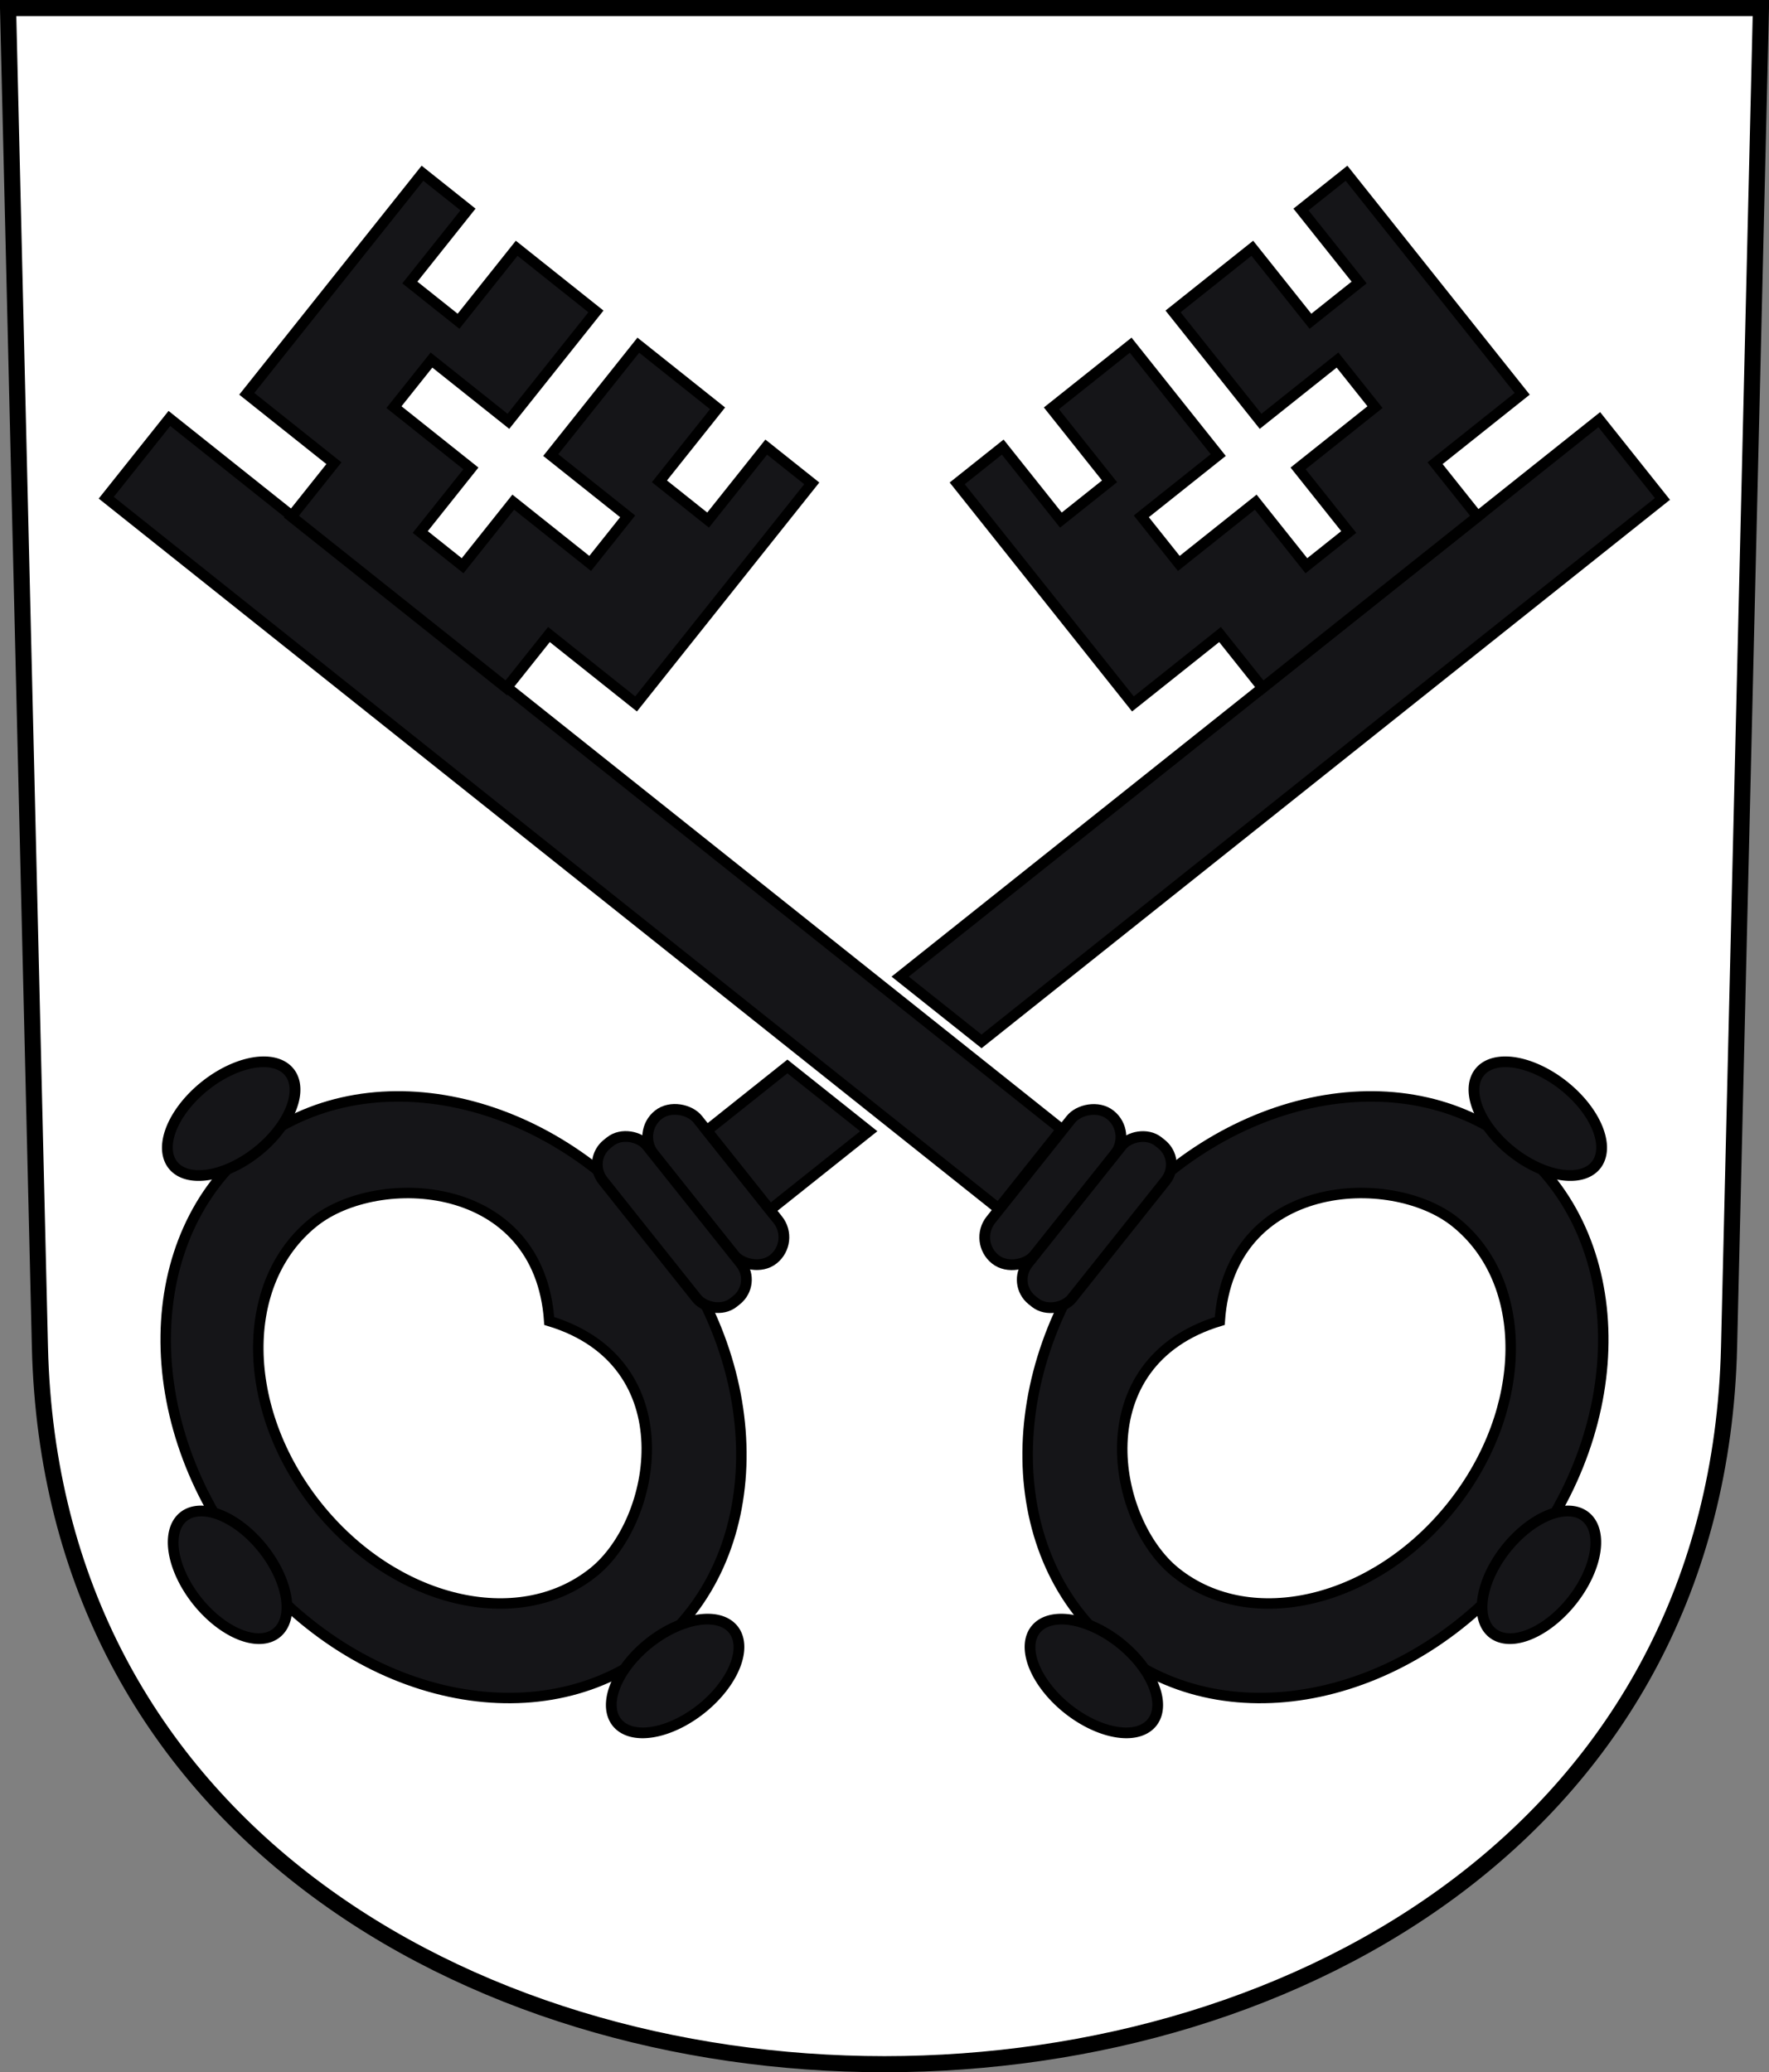 <?xml version="1.0" encoding="UTF-8" standalone="no"?>
<!-- Created with Inkscape (http://www.inkscape.org/) -->
<svg
   xmlns:svg="http://www.w3.org/2000/svg"
   xmlns="http://www.w3.org/2000/svg"
   version="1.0"
   width="219.638"
   height="257.271"
   id="svg2780">
  <rect width="100%" height="100%" fill="#808080" stroke="none"/>
  <defs
     id="defs2782" />
  <g
     transform="translate(-12.709,-808.987)"
     id="layer1">
    <path
       d="M 13.709,809.987 L 17.666,976.21 C 20.492,1094.941 224.563,1094.941 227.389,976.21 L 231.346,809.987 L 13.709,809.987 z "
       style="fill:#ffffff;fill-opacity:1;fill-rule:evenodd;stroke:#000000;stroke-width:2;stroke-linecap:butt;stroke-miterlimit:4;stroke-dashoffset:0;stroke-opacity:1"
       id="path3282" />
    <g
       transform="translate(-1.309,0)"
       style="stroke:#000000"
       id="g6065">
      <rect
         width="6.977"
         height="22.925"
         rx="3.489"
         ry="3.489"
         x="-712.735"
         y="646.474"
         transform="matrix(-0.782,-0.623,-0.623,0.782,0,0)"
         style="color:#000000;fill:#151518;fill-opacity:1;fill-rule:evenodd;stroke:#000000;stroke-width:1pt;stroke-linecap:butt;stroke-linejoin:miter;marker:none;marker-start:none;marker-mid:none;marker-end:none;stroke-miterlimit:4;stroke-dasharray:none;stroke-dashoffset:0;stroke-opacity:1;visibility:visible;display:inline;overflow:visible;enable-background:accumulate"
         id="rect6028" />
      <rect
         width="141.663"
         height="12.584"
         rx="0"
         ry="0"
         x="-705.633"
         y="651.644"
         transform="matrix(-0.782,-0.623,-0.623,0.782,0,0)"
         style="color:#000000;fill:#151518;fill-opacity:1;fill-rule:evenodd;stroke:#000000;stroke-width:1pt;stroke-linecap:butt;stroke-linejoin:miter;marker:none;marker-start:none;marker-mid:none;marker-end:none;stroke-miterlimit:4;stroke-dasharray:none;stroke-dashoffset:0;stroke-opacity:1;visibility:visible;display:inline;overflow:visible;enable-background:accumulate"
         id="rect6030" />
      <path
         d="M 50.197,873.122 L 55.476,866.495 L 44.658,857.878 L 66.473,830.494 L 72.125,834.997 L 64.905,844.06 L 70.947,848.873 L 78.167,839.81 L 88.01,847.651 L 77.141,861.294 L 67.591,853.686 L 62.933,859.533 L 72.483,867.141 L 66.195,875.035 L 71.455,879.225 L 77.743,871.331 L 87.293,878.939 L 91.951,873.092 L 82.401,865.484 L 93.27,851.841 L 103.112,859.681 L 95.892,868.744 L 101.934,873.558 L 109.154,864.495 L 114.806,868.997 L 92.992,896.381 L 82.175,887.764 L 76.896,894.391 L 50.197,873.122 z "
         style="color:#000000;fill:#151518;fill-opacity:1;fill-rule:evenodd;stroke:#000000;stroke-width:1pt;stroke-linecap:butt;stroke-linejoin:miter;marker:none;marker-start:none;marker-mid:none;marker-end:none;stroke-miterlimit:4;stroke-dashoffset:0;stroke-opacity:1;visibility:visible;display:inline;overflow:visible;enable-background:accumulate"
         id="path6036" />
      <path
         d="M 151.711,962.034 C 137.961,979.295 138.285,1002.452 152.434,1013.724 C 166.584,1024.995 189.227,1020.134 202.977,1002.873 C 216.727,985.612 216.404,962.456 202.254,951.184 C 188.105,939.912 165.462,944.773 151.711,962.034 z M 194.295,995.957 C 184.726,1007.968 169.366,1011.668 160.01,1004.214 C 152.017,997.847 148.465,978.127 165.461,972.988 C 166.671,955.273 186.687,954.327 194.679,960.693 C 204.035,968.147 203.863,983.945 194.295,995.957 z "
         style="color:#000000;fill:#151518;fill-opacity:1;fill-rule:evenodd;stroke:#000000;stroke-width:0.975pt;stroke-linecap:butt;stroke-linejoin:miter;marker:none;marker-start:none;marker-mid:none;marker-end:none;stroke-miterlimit:4;stroke-dashoffset:0;stroke-opacity:1;visibility:visible;display:inline;overflow:visible;enable-background:accumulate"
         id="path6038" />
      <rect
         width="6.977"
         height="25.168"
         rx="3.239"
         ry="3.239"
         x="-719.712"
         y="645.352"
         transform="matrix(-0.782,-0.623,-0.623,0.782,0,0)"
         style="color:#000000;fill:#151518;fill-opacity:1;fill-rule:evenodd;stroke:#000000;stroke-width:1pt;stroke-linecap:butt;stroke-linejoin:miter;marker:none;marker-start:none;marker-mid:none;marker-end:none;stroke-miterlimit:4;stroke-dasharray:none;stroke-dashoffset:0;stroke-opacity:1;visibility:visible;display:inline;overflow:visible;enable-background:accumulate"
         id="rect6026" />
      <path
         d="M 7.577 151.296 A 14.889 25.726 0 1 1  -22.201,151.296 A 14.889 25.726 0 1 1  7.577 151.296 z"
         transform="matrix(-0.274,-0.218,-0.224,0.281,236.979,960.393)"
         style="color:#000000;fill:#151518;fill-opacity:1;fill-rule:evenodd;stroke:#000000;stroke-width:2.818pt;stroke-linecap:butt;stroke-linejoin:miter;marker:none;marker-start:none;marker-mid:none;marker-end:none;stroke-miterlimit:4;stroke-dasharray:none;stroke-dashoffset:0;stroke-opacity:1;visibility:visible;display:inline;overflow:visible;enable-background:accumulate"
         id="path6024" />
      <path
         d="M 7.577 151.296 A 14.889 25.726 0 1 1  -22.201,151.296 A 14.889 25.726 0 1 1  7.577 151.296 z"
         transform="matrix(0.218,-0.274,-0.281,-0.224,193.939,1048.95)"
         style="color:#000000;fill:#151518;fill-opacity:1;fill-rule:evenodd;stroke:#000000;stroke-width:2.818pt;stroke-linecap:butt;stroke-linejoin:miter;marker:none;marker-start:none;marker-mid:none;marker-end:none;stroke-miterlimit:4;stroke-dasharray:none;stroke-dashoffset:0;stroke-opacity:1;visibility:visible;display:inline;overflow:visible;enable-background:accumulate"
         id="path6034" />
      <path
         d="M 7.577 151.296 A 14.889 25.726 0 1 1  -22.201,151.296 A 14.889 25.726 0 1 1  7.577 151.296 z"
         transform="matrix(0.218,-0.274,-0.281,-0.224,249.058,979.759)"
         style="color:#000000;fill:#151518;fill-opacity:1;fill-rule:evenodd;stroke:#000000;stroke-width:2.818pt;stroke-linecap:butt;stroke-linejoin:miter;marker:none;marker-start:none;marker-mid:none;marker-end:none;stroke-miterlimit:4;stroke-dasharray:none;stroke-dashoffset:0;stroke-opacity:1;visibility:visible;display:inline;overflow:visible;enable-background:accumulate"
         id="path6032" />
    </g>
    <g
       transform="translate(-2.056,0)"
       style="fill:#151518;fill-opacity:1;stroke:#000000"
       id="g6053">
      <rect
         width="6.977"
         height="22.925"
         rx="3.489"
         ry="3.489"
         x="-518.431"
         y="801.258"
         transform="matrix(0.782,-0.623,0.623,0.782,0,0)"
         style="color:#000000;fill:#151518;fill-opacity:1;fill-rule:evenodd;stroke:#000000;stroke-width:1pt;stroke-linecap:butt;stroke-linejoin:miter;marker:none;marker-start:none;marker-mid:none;marker-end:none;stroke-miterlimit:4;stroke-dasharray:none;stroke-dashoffset:0;stroke-opacity:1;visibility:visible;display:inline;overflow:visible;enable-background:accumulate"
         id="rect3716" />
      <path
         d="M 112.528,137.057 L 122.63,145.098 L 110.368,154.866 L 102.528,145.024 L 112.528,137.057 z "
         transform="translate(0,804.331)"
         style="color:#000000;fill:#151518;fill-opacity:1;fill-rule:evenodd;stroke:#000000;stroke-width:1pt;stroke-linecap:butt;stroke-linejoin:miter;marker:none;marker-start:none;marker-mid:none;marker-end:none;stroke-miterlimit:4;stroke-dasharray:none;stroke-dashoffset:0;stroke-opacity:1;visibility:visible;display:inline;overflow:visible;enable-background:accumulate"
         id="path6156" />
      <path
         d="M 136.633,133.944 L 126.528,125.904 L 213.331,56.756 L 221.172,66.599 L 136.633,133.944 z "
         transform="translate(0,804.331)"
         style="color:#000000;fill:#151518;fill-opacity:1;fill-rule:evenodd;stroke:#000000;stroke-width:1pt;stroke-linecap:butt;stroke-linejoin:miter;marker:none;marker-start:none;marker-mid:none;marker-end:none;stroke-miterlimit:4;stroke-dasharray:none;stroke-dashoffset:0;stroke-opacity:1;visibility:visible;display:inline;overflow:visible;enable-background:accumulate"
         id="path6152" />
      <path
         d="M 198.223,873.122 L 192.944,866.495 L 203.761,857.878 L 181.947,830.494 L 176.294,834.997 L 183.514,844.06 L 177.472,848.873 L 170.252,839.81 L 160.41,847.651 L 171.278,861.294 L 180.829,853.686 L 185.486,859.533 L 175.936,867.141 L 182.224,875.035 L 176.965,879.225 L 170.676,871.331 L 161.126,878.939 L 156.468,873.092 L 166.019,865.484 L 155.15,851.841 L 145.307,859.681 L 152.527,868.744 L 146.485,873.558 L 139.265,864.495 L 133.613,868.997 L 155.428,896.381 L 166.245,887.764 L 171.524,894.391 L 198.223,873.122 z "
         style="color:#000000;fill:#151518;fill-opacity:1;fill-rule:evenodd;stroke:#000000;stroke-width:1pt;stroke-linecap:butt;stroke-linejoin:miter;marker:none;marker-start:none;marker-mid:none;marker-end:none;stroke-miterlimit:4;stroke-dashoffset:0;stroke-opacity:1;visibility:visible;display:inline;overflow:visible;enable-background:accumulate"
         id="path3728" />
      <path
         d="M 96.708,962.034 C 110.459,979.295 110.135,1002.452 95.985,1013.724 C 81.836,1024.995 59.193,1020.134 45.442,1002.873 C 31.692,985.612 32.016,962.456 46.165,951.184 C 60.315,939.912 82.958,944.773 96.708,962.034 z M 54.125,995.957 C 63.694,1007.968 79.053,1011.668 88.41,1004.214 C 96.402,997.847 99.955,978.127 82.958,972.988 C 81.749,955.273 61.733,954.327 53.741,960.693 C 44.384,968.147 44.556,983.945 54.125,995.957 z "
         style="color:#000000;fill:#151518;fill-opacity:1;fill-rule:evenodd;stroke:#000000;stroke-width:0.975pt;stroke-linecap:butt;stroke-linejoin:miter;marker:none;marker-start:none;marker-mid:none;marker-end:none;stroke-miterlimit:4;stroke-dashoffset:0;stroke-opacity:1;visibility:visible;display:inline;overflow:visible;enable-background:accumulate"
         id="path2737" />
      <rect
         width="6.977"
         height="25.168"
         rx="3.239"
         ry="3.239"
         x="-525.408"
         y="800.137"
         transform="matrix(0.782,-0.623,0.623,0.782,0,0)"
         style="color:#000000;fill:#151518;fill-opacity:1;fill-rule:evenodd;stroke:#000000;stroke-width:1pt;stroke-linecap:butt;stroke-linejoin:miter;marker:none;marker-start:none;marker-mid:none;marker-end:none;stroke-miterlimit:4;stroke-dasharray:none;stroke-dashoffset:0;stroke-opacity:1;visibility:visible;display:inline;overflow:visible;enable-background:accumulate"
         id="rect3714" />
      <path
         d="M 7.577 151.296 A 14.889 25.726 0 1 1  -22.201,151.296 A 14.889 25.726 0 1 1  7.577 151.296 z"
         transform="matrix(0.274,-0.218,0.224,0.281,11.44,960.393)"
         style="color:#000000;fill:#151518;fill-opacity:1;fill-rule:evenodd;stroke:#000000;stroke-width:2.818pt;stroke-linecap:butt;stroke-linejoin:miter;marker:none;marker-start:none;marker-mid:none;marker-end:none;stroke-miterlimit:4;stroke-dasharray:none;stroke-dashoffset:0;stroke-opacity:1;visibility:visible;display:inline;overflow:visible;enable-background:accumulate"
         id="path3708" />
      <path
         d="M 7.577 151.296 A 14.889 25.726 0 1 1  -22.201,151.296 A 14.889 25.726 0 1 1  7.577 151.296 z"
         transform="matrix(-0.218,-0.274,0.281,-0.224,-0.638,979.759)"
         style="color:#000000;fill:#151518;fill-opacity:1;fill-rule:evenodd;stroke:#000000;stroke-width:2.818pt;stroke-linecap:butt;stroke-linejoin:miter;marker:none;marker-start:none;marker-mid:none;marker-end:none;stroke-miterlimit:4;stroke-dasharray:none;stroke-dashoffset:0;stroke-opacity:1;visibility:visible;display:inline;overflow:visible;enable-background:accumulate"
         id="path3720" />
      <path
         d="M 7.577 151.296 A 14.889 25.726 0 1 1  -22.201,151.296 A 14.889 25.726 0 1 1  7.577 151.296 z"
         transform="matrix(-0.218,-0.274,0.281,-0.224,54.48,1048.95)"
         style="color:#000000;fill:#151518;fill-opacity:1;fill-rule:evenodd;stroke:#000000;stroke-width:2.818pt;stroke-linecap:butt;stroke-linejoin:miter;marker:none;marker-start:none;marker-mid:none;marker-end:none;stroke-miterlimit:4;stroke-dasharray:none;stroke-dashoffset:0;stroke-opacity:1;visibility:visible;display:inline;overflow:visible;enable-background:accumulate"
         id="path3722" />
    </g>
  </g>
</svg>
